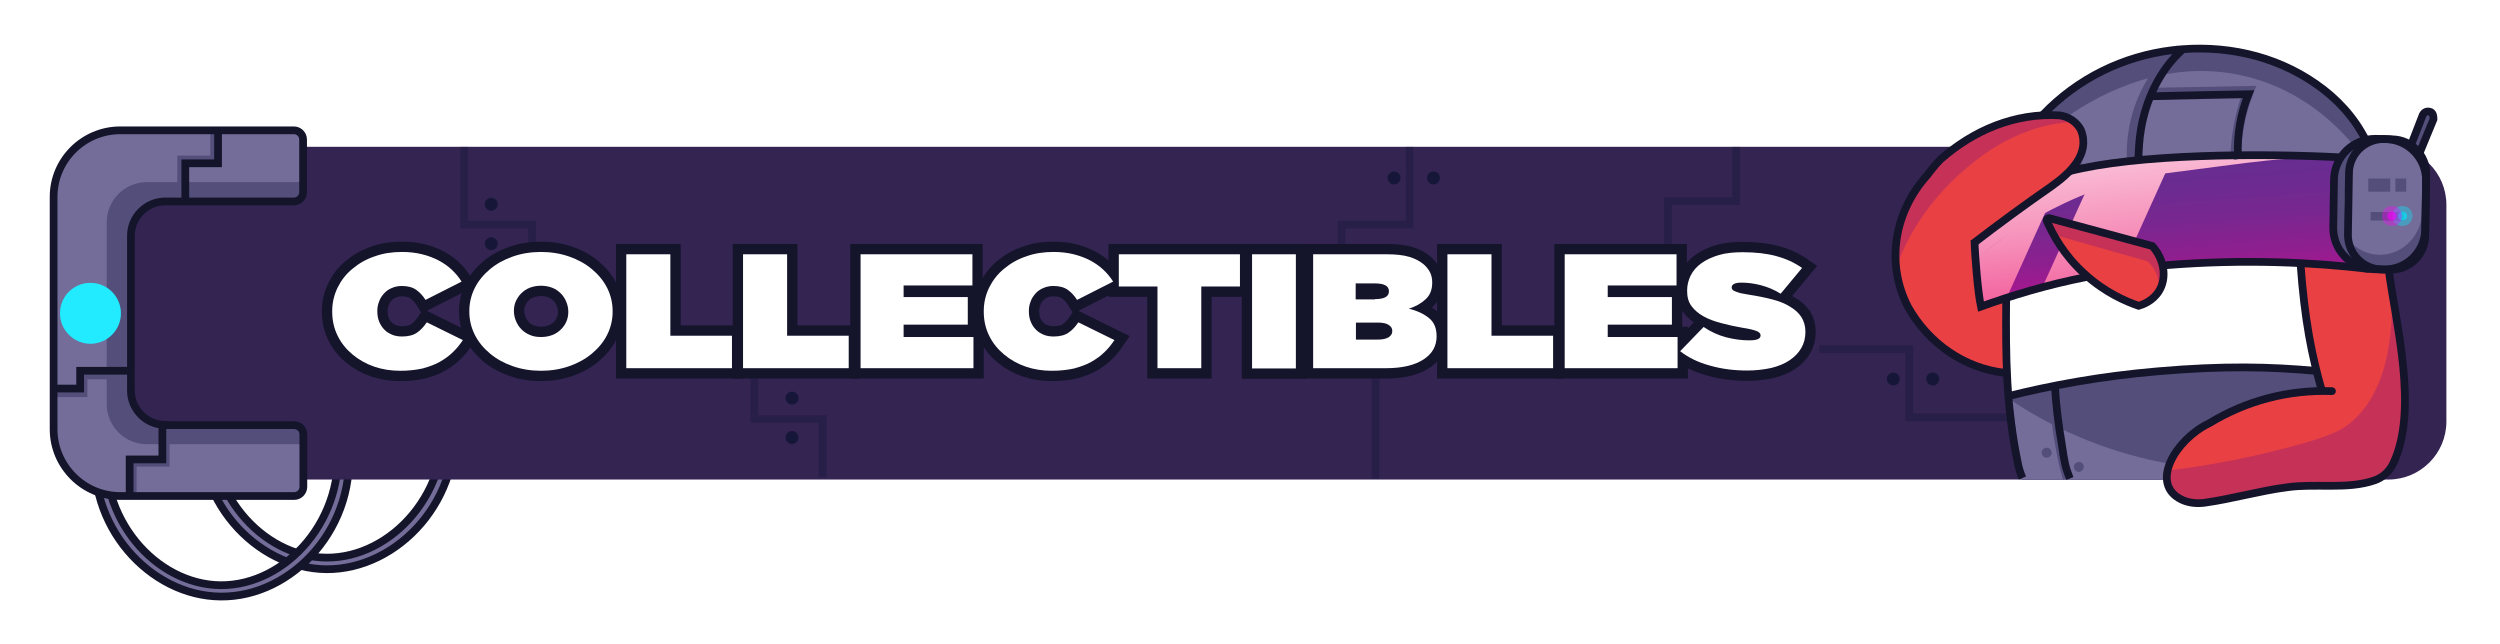 <svg style="white-space: pre;" shape-rendering="geometricPrecision" text-rendering="geometricPrecision" viewBox="0 0 970 250" xmlns="http://www.w3.org/2000/svg">
    <style>
@keyframes a0_t { 0% { transform: translate(0px,0px); } 100% { transform: translate(-797px,0px); } }
@keyframes a1_t { 0% { transform: translate(-209.122px,0px); } 20% { transform: translate(-209.122px,0px); animation-timing-function: cubic-bezier(0.645,0.045,0.355,1); } 30% { transform: translate(-9.122px,0px); animation-timing-function: cubic-bezier(0.645,0.045,0.355,1); } 70% { transform: translate(-9.122px,-0px); animation-timing-function: cubic-bezier(0.645,0.045,0.355,1); } 80% { transform: translate(190.878px,0px); } 100% { transform: translate(190.878px,0px); } }
@keyframes cyan_o { 0% { opacity: 1; animation-timing-function: cubic-bezier(0.42,0,0.58,1); } 5% { opacity: 0; } 30% { opacity: 0; animation-timing-function: cubic-bezier(0.42,0,0.58,1); } 35% { opacity: 1; } 60% { opacity: 1; animation-timing-function: cubic-bezier(0.42,0,0.58,1); } 65% { opacity: 0; } 90% { opacity: 0; animation-timing-function: cubic-bezier(0.42,0,0.58,1); } 95% { opacity: 1; } 100% { opacity: 1; } }
@keyframes magenta_o { 0% { opacity: 1; } 5% { opacity: 1; animation-timing-function: cubic-bezier(0.42,0,0.58,1); } 10% { opacity: 0; } 35% { opacity: 0; animation-timing-function: cubic-bezier(0.42,0,0.58,1); } 40% { opacity: 1; } 65% { opacity: 1; animation-timing-function: cubic-bezier(0.42,0,0.58,1); } 70% { opacity: 0; } 95% { opacity: 0; animation-timing-function: cubic-bezier(0.42,0,0.58,1); } 100% { opacity: 1; } }
@keyframes light_o { 0% { opacity: 1; animation-timing-function: cubic-bezier(0.42,0,0.58,1); } 10% { opacity: 0; animation-timing-function: cubic-bezier(0.42,0,0.58,1); } 20% { opacity: 1; animation-timing-function: cubic-bezier(0.42,0,0.58,1); } 30% { opacity: 0; animation-timing-function: cubic-bezier(0.42,0,0.58,1); } 40% { opacity: 1; animation-timing-function: cubic-bezier(0.42,0,0.58,1); } 50% { opacity: 0; animation-timing-function: cubic-bezier(0.42,0,0.58,1); } 60% { opacity: 1; animation-timing-function: cubic-bezier(0.42,0,0.58,1); } 70% { opacity: 0; animation-timing-function: cubic-bezier(0.42,0,0.58,1); } 80% { opacity: 1; animation-timing-function: cubic-bezier(0.42,0,0.58,1); } 90% { opacity: 0; animation-timing-function: cubic-bezier(0.42,0,0.58,1); } 100% { opacity: 1; } }
    </style>
    <defs>
        <filter color-interpolation-filters="sRGB" height="256%" width="256%" y="-52%" x="-52%" id="Filter-0">
            <feGaussianBlur stdDeviation="1"></feGaussianBlur>
        </filter>
        <filter color-interpolation-filters="sRGB" height="256%" width="256%" y="-52%" x="-52%" id="Filter-1">
            <feGaussianBlur stdDeviation="1"></feGaussianBlur>
        </filter>
        <filter color-interpolation-filters="sRGB" height="304%" width="304%" y="-68%" x="-68%" id="Filter-2">
            <feGaussianBlur stdDeviation="5"></feGaussianBlur>
        </filter>
        <filter color-interpolation-filters="sRGB" height="385%" width="385%" y="-95%" x="-95%" id="Filter-3">
            <feGaussianBlur stdDeviation="4"></feGaussianBlur>
        </filter>
        <linearGradient gradientUnits="userSpaceOnUse" y2="125.593" x2="827.774" y1="-7.303" x1="813.696" id="Gradient-0">
            <stop stop-color="#ffffff" offset="0"></stop>
            <stop stop-color="#ffffff" offset="0"></stop>
            <stop stop-color="#fef1f6" offset="0.107"></stop>
            <stop stop-color="#fbccdf" offset="0.308"></stop>
            <stop stop-color="#f690ba" offset="0.584"></stop>
            <stop stop-color="#f03f88" offset="0.92"></stop>
            <stop stop-color="#ee2a7b" offset="1"></stop>
        </linearGradient>
        <linearGradient gradientUnits="userSpaceOnUse" y2="42.904" x2="822.295" y1="117.935" x1="827.699" id="Gradient-1">
            <stop stop-color="#ffffff" offset="0"></stop>
            <stop stop-color="#ec008c" offset="0"></stop>
            <stop stop-color="#d5088d" offset="0.096"></stop>
            <stop stop-color="#ae158e" offset="0.29"></stop>
            <stop stop-color="#8e1f8f" offset="0.481"></stop>
            <stop stop-color="#782790" offset="0.666"></stop>
            <stop stop-color="#6b2b91" offset="0.842"></stop>
            <stop stop-color="#662d91" offset="1"></stop>
        </linearGradient>
        <linearGradient gradientUnits="userSpaceOnUse" y2="128.166" x2="803.488" y1="-4.731" x1="789.41" id="Gradient-2">
            <stop stop-color="#ffffff" offset="0"></stop>
            <stop stop-color="#ffffff" offset="0"></stop>
            <stop stop-color="#fef1f6" offset="0.107"></stop>
            <stop stop-color="#fbccdf" offset="0.308"></stop>
            <stop stop-color="#f690ba" offset="0.584"></stop>
            <stop stop-color="#f03f88" offset="0.92"></stop>
            <stop stop-color="#ee2a7b" offset="1"></stop>
        </linearGradient>
        <linearGradient gradientUnits="userSpaceOnUse" y2="128.166" x2="803.488" y1="3.007" x1="792.935" id="Gradient-3">
            <stop stop-color="#ffffff" offset="0"></stop>
            <stop stop-color="#ffffff" offset="0"></stop>
            <stop stop-color="#fef1f6" offset="0.107"></stop>
            <stop stop-color="#fbccdf" offset="0.308"></stop>
            <stop stop-color="#f690ba" offset="0.584"></stop>
            <stop stop-color="#f03f88" offset="0.92"></stop>
            <stop stop-color="#ee2a7b" offset="1"></stop>
        </linearGradient>
        <linearGradient gradientUnits="userSpaceOnUse" y2="128.166" x2="803.488" y1="3.281" x1="790.723" id="Gradient-4">
            <stop stop-color="#ffffff" offset="0"></stop>
            <stop stop-color="#ffffff" offset="0"></stop>
            <stop stop-color="#fef1f6" offset="0.107"></stop>
            <stop stop-color="#fbccdf" offset="0.308"></stop>
            <stop stop-color="#f690ba" offset="0.584"></stop>
            <stop stop-color="#f03f88" offset="0.92"></stop>
            <stop stop-color="#ee2a7b" offset="1"></stop>
        </linearGradient>
        <linearGradient gradientUnits="userSpaceOnUse" y2="128.166" x2="803.488" y1="1.635" x1="790.254" id="Gradient-5">
            <stop stop-color="#ffffff" offset="0"></stop>
            <stop stop-color="#ffffff" offset="0"></stop>
            <stop stop-color="#fef1f6" offset="0.107"></stop>
            <stop stop-color="#fbccdf" offset="0.308"></stop>
            <stop stop-color="#f690ba" offset="0.584"></stop>
            <stop stop-color="#f03f88" offset="0.92"></stop>
            <stop stop-color="#ee2a7b" offset="1"></stop>
        </linearGradient>
        <linearGradient gradientUnits="userSpaceOnUse" y2="42.904" x2="822.295" y1="117.935" x1="827.699" id="Gradient-6">
            <stop stop-color="#ffffff" offset="0"></stop>
            <stop stop-color="#ec008c" offset="0"></stop>
            <stop stop-color="#d5088d" offset="0.096"></stop>
            <stop stop-color="#ae158e" offset="0.29"></stop>
            <stop stop-color="#8e1f8f" offset="0.481"></stop>
            <stop stop-color="#782790" offset="0.666"></stop>
            <stop stop-color="#6b2b91" offset="0.842"></stop>
            <stop stop-color="#662d91" offset="1"></stop>
        </linearGradient>
        <clipPath id="ClipPath-1">
            <path transform="translate(-160.8,-39.6)" fill="#332452" d="M907.4,168.7L24,168.7C11.6,168.7,1.5,158.6,1.5,146.2L1.5,62.1C1.5,49.7,11.6,39.6,24,39.6L907.4,39.6C919.8,39.6,929.9,49.7,929.9,62.1L929.9,146.2C929.9,158.6,919.8,168.7,907.4,168.7Z" class="st1" id="background-2"></path>
        </clipPath>
        <clipPath id="ClipPath-2">
            <path transform="translate(-769.4,-29.4)" fill="url(#Gradient-6)" d="M886.766,44.223C865.866,42.923,842.9,45.8,819.4,49.1C797.8,52.2,777.3,60.6,759.8,73.7C756.3,76.3,751.719,79.46,748.319,82.059L750.025,101.047C796.825,84.747,851.061,81.575,899.961,88.675C885.3,81.197,886.361,77.315,885.666,68.74C885.117,61.962,885.052,47.651,886.766,44.223Z" class="st7"></path>
        </clipPath>
    </defs>
    <g transform="translate(19.3,17.36)" id="cable">
        <path fill="#746D99" stroke-miterlimit="10" stroke="#14142B" stroke-width="3" d="M156.6,143.2C161,176.1,135.1,203.7,107.3,203.5C80,203.2,54.8,176.1,58.9,143.7L63.1,142.5C59.4,173.1,82.4,198.8,107.3,199C132.7,199.2,156.4,173.2,152.4,142L156.6,143.2Z" class="st0"></path>
        <path fill="#746D99" stroke-miterlimit="10" stroke="#14142B" stroke-width="3" d="M17.9,154.3C13.8,186.7,39,213.9,66.3,214.1C94.1,214.4,120,186.8,115.6,153.8L111.4,152.7C115.4,183.8,91.7,209.9,66.3,209.7C41.3,209.5,18.3,183.8,22.1,153.2L17.9,154.3Z" class="st0"></path>
    </g>
    <path transform="translate(19.3,17.36)" fill="#332452" d="M907.4,168.7L24,168.7C11.6,168.7,1.5,158.6,1.5,146.2L1.5,62.1C1.5,49.7,11.6,39.6,24,39.6L907.4,39.6C919.8,39.6,929.9,49.7,929.9,62.1L929.9,146.2C929.9,158.6,919.8,168.7,907.4,168.7Z" class="st1" id="background"></path>
    <g transform="translate(899.626,121.31) translate(-719.526,-64.35)" clip-path="url(#ClipPath-1)" id="pattern">
        <g style="animation: 10s linear infinite both a0_t;" transform="translate(719.526,64.35) translate(-719.526,-64.35)">
            <g transform="translate(-160.8,-39.6)">
                <path opacity="0.37" fill="none" stroke-miterlimit="10" stroke="#161638" stroke-width="3" d="M160.8,39.6L160.8,69.8L187.2,69.8L187.2,92.3" class="st2"></path>
                <path opacity="0.37" fill="none" stroke-miterlimit="10" stroke="#161638" stroke-width="3" d="M273.4,92.3L273.4,145.2L299.9,145.2L299.9,167.8" class="st2"></path>
                <path opacity="0.37" fill="none" stroke-miterlimit="10" stroke="#161638" stroke-width="3" d="M527.6,39.6L527.6,69.8L501.2,69.8L501.2,92.3" class="st2"></path>
                <path opacity="0.37" fill="none" stroke-miterlimit="10" stroke="#161638" stroke-width="3" d="M514.4,124.8L514.4,168.3" class="st2"></path>
                <path opacity="0.37" fill="none" stroke-miterlimit="10" stroke="#161638" stroke-width="3" d="M654.3,39.6L654.3,60.7L627.8,60.7L627.8,95.5" class="st2"></path>
                <path opacity="0.37" fill="none" stroke-miterlimit="10" stroke="#161638" stroke-width="3" d="M803.4,144.6L721.5,144.6L721.5,118.1L686.6,118.1" class="st2"></path>
                <path fill="#161638" d="M171.3,64.4L171.3,64.4C169.9,64.4,168.8,63.3,168.8,61.9L168.8,61.9C168.8,60.5,169.9,59.4,171.3,59.4L171.3,59.4C172.7,59.4,173.8,60.5,173.8,61.9L173.8,61.9C173.8,63.2,172.7,64.4,171.3,64.4Z" class="st3"></path>
                <path fill="#161638" d="M172.9,79.1L172.9,79.1C171.8,80,170.3,79.9,169.4,78.8L169.4,78.8C168.5,77.7,168.6,76.2,169.7,75.3L169.7,75.3C170.8,74.4,172.3,74.5,173.2,75.6L173.2,75.6C174.1,76.6,174,78.2,172.9,79.1Z" class="st3"></path>
                <path fill="#161638" d="M288,139.6L288,139.6C286.6,139.6,285.5,138.5,285.5,137.1L285.5,137.1C285.5,135.7,286.6,134.6,288,134.6L288,134.6C289.4,134.6,290.5,135.7,290.5,137.1L290.5,137.1C290.5,138.5,289.4,139.6,288,139.6Z" class="st3"></path>
                <path fill="#161638" d="M289.6,154.3L289.6,154.3C288.5,155.2,287,155.1,286.1,154L286.1,154C285.2,152.9,285.3,151.4,286.4,150.5L286.4,150.5C287.5,149.6,289,149.7,289.9,150.8L289.9,150.8C290.8,151.9,290.7,153.4,289.6,154.3Z" class="st3"></path>
                <path fill="#161638" d="M534.4,51.7L534.4,51.7C534.4,50.3,535.5,49.2,536.9,49.2L536.9,49.2C538.3,49.2,539.4,50.3,539.4,51.7L539.4,51.7C539.4,53.1,538.3,54.2,536.9,54.2L536.9,54.2C535.5,54.2,534.4,53.1,534.4,51.7Z" class="st3"></path>
                <path fill="#161638" d="M519.7,53.3L519.7,53.3C518.8,52.2,518.9,50.7,520,49.8L520,49.8C521.1,48.9,522.6,49,523.5,50.1L523.5,50.1C524.4,51.2,524.3,52.7,523.2,53.6L523.2,53.6C522.2,54.5,520.6,54.4,519.7,53.3Z" class="st3"></path>
                <path fill="#161638" d="M728.1,129.7L728.1,129.7C728.1,128.3,729.2,127.2,730.6,127.2L730.6,127.2C732,127.2,733.1,128.3,733.1,129.7L733.1,129.7C733.1,131.1,732,132.2,730.6,132.2L730.6,132.2C729.3,132.2,728.1,131,728.1,129.7Z" class="st3"></path>
                <path fill="#161638" d="M713.4,131.3L713.4,131.3C712.5,130.2,712.6,128.7,713.7,127.8L713.7,127.8C714.8,126.9,716.3,127,717.2,128.1L717.2,128.1C718.1,129.2,718,130.7,716.9,131.6L716.9,131.6C715.9,132.5,714.3,132.3,713.4,131.3Z" class="st3"></path>
            </g>
            <g transform="translate(635.653,-39.6)">
                <path opacity="0.37" fill="none" stroke-miterlimit="10" stroke="#161638" stroke-width="3" d="M160.8,39.6L160.8,69.8L187.2,69.8L187.2,92.3" class="st2"></path>
                <path opacity="0.37" fill="none" stroke-miterlimit="10" stroke="#161638" stroke-width="3" d="M273.4,92.3L273.4,145.2L299.9,145.2L299.9,167.8" class="st2"></path>
                <path opacity="0.37" fill="none" stroke-miterlimit="10" stroke="#161638" stroke-width="3" d="M527.6,39.6L527.6,69.8L501.2,69.8L501.2,92.3" class="st2"></path>
                <path opacity="0.37" fill="none" stroke-miterlimit="10" stroke="#161638" stroke-width="3" d="M514.4,124.8L514.4,168.3" class="st2"></path>
                <path opacity="0.37" fill="none" stroke-miterlimit="10" stroke="#161638" stroke-width="3" d="M654.3,39.6L654.3,60.7L627.8,60.7L627.8,95.5" class="st2"></path>
                <path opacity="0.37" fill="none" stroke-miterlimit="10" stroke="#161638" stroke-width="3" d="M803.4,144.6L721.5,144.6L721.5,118.1L686.6,118.1" class="st2"></path>
                <path fill="#161638" d="M171.3,64.4L171.3,64.4C169.9,64.4,168.8,63.3,168.8,61.9L168.8,61.9C168.8,60.5,169.9,59.4,171.3,59.4L171.3,59.4C172.7,59.4,173.8,60.5,173.8,61.9L173.8,61.9C173.8,63.2,172.7,64.4,171.3,64.4Z" class="st3"></path>
                <path fill="#161638" d="M172.9,79.1L172.9,79.1C171.8,80,170.3,79.9,169.4,78.8L169.4,78.8C168.5,77.7,168.6,76.2,169.7,75.3L169.7,75.3C170.8,74.4,172.3,74.5,173.2,75.6L173.2,75.6C174.1,76.6,174,78.2,172.9,79.1Z" class="st3"></path>
                <path fill="#161638" d="M288,139.6L288,139.6C286.6,139.6,285.5,138.5,285.5,137.1L285.5,137.1C285.5,135.7,286.6,134.6,288,134.6L288,134.6C289.4,134.6,290.5,135.7,290.5,137.1L290.5,137.1C290.5,138.5,289.4,139.6,288,139.6Z" class="st3"></path>
                <path fill="#161638" d="M289.6,154.3L289.6,154.3C288.5,155.2,287,155.1,286.1,154L286.1,154C285.2,152.9,285.3,151.4,286.4,150.5L286.4,150.5C287.5,149.6,289,149.7,289.9,150.8L289.9,150.8C290.8,151.9,290.7,153.4,289.6,154.3Z" class="st3"></path>
                <path fill="#161638" d="M534.4,51.7L534.4,51.7C534.4,50.3,535.5,49.2,536.9,49.2L536.9,49.2C538.3,49.2,539.4,50.3,539.4,51.7L539.4,51.7C539.4,53.1,538.3,54.2,536.9,54.2L536.9,54.2C535.5,54.2,534.4,53.1,534.4,51.7Z" class="st3"></path>
                <path fill="#161638" d="M519.7,53.3L519.7,53.3C518.8,52.2,518.9,50.7,520,49.8L520,49.8C521.1,48.9,522.6,49,523.5,50.1L523.5,50.1C524.4,51.2,524.3,52.7,523.2,53.6L523.2,53.6C522.2,54.5,520.6,54.4,519.7,53.3Z" class="st3"></path>
                <path fill="#161638" d="M728.1,129.7L728.1,129.7C728.1,128.3,729.2,127.2,730.6,127.2L730.6,127.2C732,127.2,733.1,128.3,733.1,129.7L733.1,129.7C733.1,131.1,732,132.2,730.6,132.2L730.6,132.2C729.3,132.2,728.1,131,728.1,129.7Z" class="st3"></path>
                <path fill="#161638" d="M713.4,131.3L713.4,131.3C712.5,130.2,712.6,128.7,713.7,127.8L713.7,127.8C714.8,126.9,716.3,127,717.2,128.1L717.2,128.1C718.1,129.2,718,130.7,716.9,131.6L716.9,131.6C715.9,132.5,714.3,132.3,713.4,131.3Z" class="st3"></path>
            </g>
        </g>
    </g>
    <g transform="translate(19.3,17.36)" id="penguin">
        <path fill="#534E7A" d="M884.9,168.7C883.2,154.8,881.5,140.9,879.7,127C858.8,125.4,833.7,125.3,805.7,128.8C789.4,130.8,774.5,133.7,761.2,137.1C762.5,147.7,763.8,158.2,765.1,168.8L884.9,168.8Z" class="st4"></path>
        <path fill="#746D99" d="M884.9,168.7C884.6,166.3,884.3,163.9,884,161.5C865.6,165.3,841.5,167.2,814.6,161C792,155.8,774.1,146.6,761.4,138.2C762.7,148.4,763.9,158.6,765.2,168.7L884.9,168.7Z" class="st5"></path>
        <path fill="url(#Gradient-0)" d="M888.6,44.3C857.5,42.4,815.8,43.9,784.2,48.3C771.9,57.5,759.6,66.6,747.3,75.8L749.3,101.6C796.1,85.3,850.7,80.1,899.6,87.2C896,72.9,892.3,58.6,888.6,44.3Z" class="st6"></path>
        <path fill="url(#Gradient-1)" d="M888.6,44.3C867.7,43,856.442,45.428,819.4,50.1C782.358,54.772,752.8,78.9,749.4,81.5L751.4,107.3C798.2,91,852.8,85.8,901.7,92.9C897.9,78.6,892.3,58.6,888.6,44.3Z" class="st7"></path>
        <path fill="#E94043" d="M787.5,31.9C786.7,31,785.3,29.8,783.4,28.7C780.2,26.9,775.2,25.6,764.1,28.6C757.7,30.3,749,32.6,740,39.3C721.8,53,717.3,73.7,716.2,79.5C716.2,82.9,716.6,99.4,729.6,112.8C741.3,124.9,755.6,126.7,759.4,127.1C759.2,117.7,759,108.4,758.8,99L748.4,102.5L747.3,75.8L785.7,47C786.5,46.2,788.6,43.6,789.1,39.6C789.5,35.8,788,32.9,787.5,31.9Z" class="st8"></path>
        <g transform="translate(797.4,71.05) translate(-28,-41.65)" clip-path="url(#ClipPath-2)">
            <g style="animation: 10s linear infinite both a1_t;" transform="translate(-111.899,41.783) translate(-97.223,-41.783)">
                <g transform="translate(217.223,41.783) translate(-47.898,-41.783)">
                    <path transform="translate(-729.603,-29.4)" fill="url(#Gradient-2)" d="M792.4,112.7L769.4,102.3L802.5,29.4L825.4,39.8Z" class="st9"></path>
                    <path transform="translate(-769.4,-29.133)" fill="url(#Gradient-3)" d="M792.4,112.7L769.4,102.3L802.5,29.4L825.4,39.8Z" class="st9"></path>
                </g>
                <g transform="translate(17.223,41.783) translate(-47.898,-41.783)">
                    <path transform="translate(-729.603,-29.4)" fill="url(#Gradient-2)" d="M792.4,112.7L769.4,102.3L802.5,29.4L825.4,39.8Z" class="st9"></path>
                    <path transform="translate(-769.4,-29.133)" fill="url(#Gradient-4)" d="M792.4,112.7L769.4,102.3L802.5,29.4L825.4,39.8Z" class="st9"></path>
                </g>
                <g transform="translate(-182.777,41.783) translate(-47.898,-41.783)">
                    <path transform="translate(-729.603,-29.4)" fill="url(#Gradient-2)" d="M792.4,112.7L769.4,102.3L802.5,29.4L825.4,39.8Z" class="st9"></path>
                    <path transform="translate(-769.4,-29.133)" fill="url(#Gradient-5)" d="M792.4,112.7L769.4,102.3L802.5,29.4L825.4,39.8Z" class="st9"></path>
                </g>
            </g>
        </g>
        <path fill="#C63158" d="M785.2,30.1C785.2,30.1,784.9,29.1,782.5,28.1C775,25,767.1,27.3,762.1,29C755.6,31.3,745,35.9,732.9,45.6C729.2,49.1,722,56.7,718.5,68.7C716.5,75.5,716.4,81.5,716.6,85.7C720.4,75.9,728,59.9,747.3,44.9C767.4,29.2,785.2,30.1,785.2,30.1Z" class="st11"></path>
        <path fill="#534E7A" d="M784.2,48.3C800.7,45.4,819.7,43,841,42.4C858,41.9,873.7,42.5,887.7,43.7C888.3,42.6,890.1,39.8,893.6,38.1C896.1,36.9,898.4,36.8,899.7,36.8C895.3,30.2,881.3,11.5,855.9,4.1C812,-8.7,776,24.6,774.3,26.3C775.2,26.2,780.9,25.8,785.3,30.1C788,32.7,788.9,35.8,789.1,37.2C789.2,38.3,789.3,40.6,788.3,43.2C787,46,785.1,47.6,784.2,48.3Z" class="st4"></path>
        <path fill="#534E7A" d="M917,39.6L910.2,37.1L896,37.8L887.7,45.4L886.7,75.8L895.7,86.8L912,86.8L920.6,79.9L922.1,52.8L919.5,42Z" class="st4"></path>
        <path fill="#746D99" d="M916.2,39C887.8,26.2,885.2,69.7,897,84.1C903.5,90.3,919.4,87,920.8,77.3C920.3,67.8,925.9,45.2,916.2,39Z" class="st5"></path>
        <path fill="#534E7A" d="M916.4,37.9L920.3,41.2L924,28.7L923.9,26.1L922.1,26.7Z" class="st4"></path>
        <rect transform="translate(0,0) translate(899.6,51.9)" fill="#534E7A" height="5.1" width="8.5" class="st4"></rect>
        <rect transform="translate(0,0) translate(910.1,51.9)" fill="#534E7A" height="5.1" width="4.2" class="st4"></rect>
        <rect transform="translate(0,0) translate(900.5,64.9)" fill="#534E7A" height="3.3" width="7.4" class="st4"></rect>
        <rect transform="translate(0,0) translate(909.8,64.9)" stroke="none" fill="#534e7a" height="3.3" width="3.7" class="st12"></rect>
        <rect transform="translate(0,0) translate(906.5,64.9)" stroke="none" fill="#534e7a" height="3.3" width="3.7" class="st13"></rect>
        <path fill="#534E7A" d="M920.6,64C920.6,73.7,913.2,81.5,904.1,81.5C899.9,81.5,896.1,79.8,893.2,77.1C894.2,79.8,895.5,82.2,897.1,84.1C903.6,90.3,919.5,87,920.9,77.3" class="st4"></path>
        <path fill="#746D99" d="M841,42.4C858,41.9,873.7,42.5,887.7,43.7C888.3,42.6,890,40,893.3,38.3C886.2,30,873.8,18.5,855.2,13.1C823.6,3.9,796.1,18.6,782.5,28.1C783.4,28.6,784.3,29.3,785.2,30.1C787.9,32.7,788.8,35.8,789,37.2C789.1,38.3,789.2,40.6,788.2,43.2C788.1,43.5,787.9,43.8,787.8,44.1C788.1,44.9,788.3,45.7,788.4,46.1C788.4,46.5,788.5,47,788.5,47.7C803.9,45,821.6,43,841,42.4Z" class="st5"></path>
        <path fill="none" stroke-miterlimit="10" stroke="#534E7A" stroke-width="4" stroke-linecap="round" d="M825.5,2.4C822.1,5.5,816.4,11.5,812.4,20.6C808.2,30.1,807.8,38.7,807.9,43.4" class="st14"></path>
        <path fill="none" stroke-miterlimit="10" stroke="#534E7A" stroke-width="4" stroke-linecap="round" d="M816.7,18.7L853.2,18C852,21.1,850.9,24.6,850,28.5C848.8,33.7,848.3,38.5,848.1,42.6" class="st14"></path>
        <path fill="#FFFFFF" d="M873.3,84.9C853.8,83.6,829.4,83.8,801.9,88.5C785.8,91.2,771.4,95,758.8,99.1C759,111.7,759.2,124.2,759.4,136.8C775.4,132.7,794.5,128.9,816.2,127C840.4,124.8,861.9,125.4,879.7,127C877.5,112.9,875.4,98.9,873.3,84.9Z" class="st15"></path>
        <path fill="#C63158" d="M816.4,78.7L776,67.3L778,75.8L796.3,95.1L809.5,100.9C814.2,100.4,818.3,97.5,820.1,93.3C822,88.3,820.6,82.4,816.4,78.7Z" class="st11"></path>
        <path fill="#E94043" d="M872.3,84.7C875.4,101.2,878.4,117.8,881.5,134.3C874.3,135.2,868.4,136.4,864.3,137.4C847.8,141.3,839.3,146.1,837.1,147.3C829.8,151.5,827.2,154.6,825.9,156.5C822.6,161.1,821.5,165.8,821.1,168.6C822.8,171,824.4,173.4,826.1,175.8L834.4,177.9L870.1,170.7L895.6,170.5C900.2,168.6,904.8,166.7,909.4,164.8C911.4,156,913.1,145,913.2,132.4C913.4,113.6,910.2,98,906.9,86.8C895.4,86.1,883.8,85.4,872.3,84.7Z" class="st8"></path>
        <path fill="#E94043" d="M813.9,84L777.5,73.7L778,75.8L796.3,95.1L809.5,100.9C813,100.6,816.1,98.9,818.2,96.3C819,91.9,817.5,87.2,813.9,84Z" class="st8"></path>
        <path fill="#C63158" d="M908.5,92.9C909.3,105.4,909.4,134.7,891.1,147.9C888.7,149.6,884.8,152,868.3,156.3C849.7,161.2,834.1,163.7,823.3,165L821.2,168.7C821.6,169.9,822.7,172.5,825.4,174.8C828.1,177.1,830.9,177.8,832.2,178C843.5,175.5,856.3,173.2,870.3,171.8C881.4,170.7,891.8,170.2,901.4,170.1C902.6,169.4,903.7,168.8,904.9,168.1C913.3,157.1,912.3,145.5,913.4,131.3L908.5,92.9Z" class="st11"></path>
        <g>
            <path fill="none" stroke-miterlimit="10" stroke="#14142B" stroke-width="3" stroke-linecap="round" d="M885.5,134.4C868.6,133.8,852.3,138.1,838,146.8C824.6,153.2,814.6,170.5,827.2,176.5C829.9,177.8,833.1,178.1,836.1,177.7C846.9,176.2,857.3,173.1,868.1,171.7C879.4,170.1,891.4,172.7,902.1,169C905.2,167.9,907.6,165.7,909.1,162.8C919.3,142,910.2,108,907.5,87.2" class="st16"></path>
            <path fill="none" stroke-miterlimit="10" stroke="#14142B" stroke-width="3" d="M873.3,84.9C874.9,107,877.7,120.7,881.6,134.3" class="st17"></path>
            <path fill="none" stroke-miterlimit="10" stroke="#14142B" stroke-width="3" d="M746.2,77.2C756.1,69.6,766.3,62.1,776.7,54.9C784,49.7,791.8,42.4,788.1,33.1C786.5,30,783.4,27.9,779.8,27.4C762.6,26.4,746.5,33.1,733.5,44.6C731.4,46.7,729.9,48.8,728.3,50.8C715.8,64.8,712.2,84.6,721,101.7C728.8,115.7,742.8,125.6,758.7,127.3" class="st17"></path>
            <path fill="none" stroke-miterlimit="10" stroke="#14142B" stroke-width="3" d="M773.4,27.1C786.8,13.1,804.5,4.4,823.7,2.1C843.1,-0.2,863.2,3.9,879.4,15.3C887.5,20.9,894.3,28.3,898.7,37.2" class="st17"></path>
            <path fill="none" stroke-miterlimit="10" stroke="#14142B" stroke-width="3" d="M790.8,90C774.5,93.2,761,97.4,749.3,101.6C748.2,96.5,747,82.9,746.8,75.8" class="st17"></path>
            <path fill="none" stroke-miterlimit="10" stroke="#14142B" stroke-width="3" d="M899.9,87C878.4,84.4,851.2,83.1,821.6,85.5C820.7,85.6,820.7,85.6,819.7,85.7" class="st17"></path>
            <path fill="none" stroke-miterlimit="10" stroke="#14142B" stroke-width="3" d="M783.5,49.1C809.5,42.4,857,42,889,43.7" class="st17"></path>
            <path fill="none" stroke-miterlimit="10" stroke="#14142B" stroke-width="3" d="M815.8,78.1C802.5,74.5,789.2,70.9,775.9,67.3C775.2,67.1,774.6,67.8,774.9,68.4C777.1,73.5,781.4,81.6,789.5,88.9C797.5,96.2,805.6,99.6,810.5,101.3C811.9,100.9,815.9,99.5,818.3,95.7C821.5,90.7,820.6,83.5,815.8,78.1Z" class="st17"></path>
            <path fill="none" stroke-miterlimit="10" stroke="#14142B" stroke-width="3" d="M827.6,1.8C818.7,9.7,813.3,21.3,811.4,32.8C810.7,36.8,810.5,40.8,810.4,44.8" class="st17"></path>
            <path fill="none" stroke-miterlimit="10" stroke="#14142B" stroke-width="3" d="M814.8,20C827.6,19.7,840.3,19.4,853.1,19.2C850.1,26.7,848.7,34.8,849,42.8" class="st17"></path>
            <path fill="none" stroke-miterlimit="10" stroke="#14142B" stroke-width="3" d="M908.1,87.3L904.9,87.2C897.5,87.1,891.6,81,891.7,73.6L892.1,49.8C892.2,42.4,898.3,36.5,905.7,36.6L908.9,36.7C916.3,36.8,922.2,42.9,922.1,50.3L921.7,74.1C921.6,81.5,915.5,87.4,908.1,87.3Z" class="st17"></path>
            <path fill="none" stroke-miterlimit="10" stroke="#14142B" stroke-width="3" d="M905.5,87.2L901.7,87.1C892.9,86.9,885.9,79.7,886,70.9L886.3,52.2C886.5,43.4,893.7,36.4,902.5,36.5L906.3,36.6C915.1,36.8,922.1,44,922,52.8L921.7,71.5C921.6,80.4,914.3,87.4,905.5,87.2Z" class="st17"></path>
            <path fill="none" stroke-miterlimit="10" stroke="#14142B" stroke-width="3" d="M916.4,38.4L920.7,27.3C921.2,26.3,922.2,25.5,923.8,26.1C924.8,26.6,924.9,27.9,924.9,28.9L919.5,42" class="st17"></path>
        </g>
        <g>
            <path fill="none" stroke-miterlimit="10" stroke="#534E7A" stroke-width="3" d="M777.2,135.1C777.6,141.5,778.4,148.7,779.8,156.4C781.4,165.1,782.6,168.3,782.6,168.3" class="st20"></path>
            <path fill="none" stroke-miterlimit="10" stroke="#14142B" stroke-width="3" d="M778,132.4C778.4,139.1,779.2,146.5,780.6,154.5C781.8,162.7,782,163.6,783.8,168.3" class="st17"></path>
            <path fill="none" stroke-miterlimit="10" stroke="#14142B" stroke-width="3" d="M765.4,168.1C765.4,168.1,764.3,165.5,763.8,163.2C759,140.3,758.9,121.6,759.1,98.3" class="st17"></path>
            <path fill="#534E7A" d="M787.6,165.7L787.6,165.7C786.6,165.9,785.6,165.2,785.4,164.1L785.4,164.1C785.2,163.1,785.9,162.1,787,161.9L787,161.9C788,161.7,789,162.4,789.2,163.5L789.2,163.5C789.3,164.5,788.6,165.5,787.6,165.7Z" class="st4"></path>
            <path fill="#534E7A" d="M775.1,160.2L775.1,160.2C774.1,160.4,773.1,159.7,772.9,158.6L772.9,158.6C772.7,157.6,773.4,156.6,774.5,156.4L774.5,156.4C775.5,156.2,776.5,156.9,776.7,158L776.7,158C776.9,159,776.2,160,775.1,160.2Z" class="st4"></path>
            <path fill="none" stroke-miterlimit="10" stroke="#14142B" stroke-width="3" d="M759.7,136.4C776,132.3,795.6,128.6,818,126.7C843.3,124.5,861.6,124.9,879.9,126.6" class="st17"></path>
        </g>
        <g style="animation: 10s linear infinite both cyan_o;" transform="translate(912.865,66.45) translate(-3.85,-3.85)" opacity="1" id="cyan">
            <path transform="translate(-908.1,-62.6)" filter="url(#Filter-0)" opacity="0.6" fill="#00EDFF" d="M912.1,70.3L911.8,70.3C909.8,70.3,908.1,68.7,908.1,66.6L908.1,66.3C908.1,64.3,909.7,62.6,911.8,62.6L912.1,62.6C914.1,62.6,915.8,64.2,915.8,66.3L915.8,66.6C915.7,68.7,914.1,70.3,912.1,70.3Z" class="st18"></path>
            <path transform="translate(-908.053,-61.894)" opacity="0.6" fill="#00EDFF" d="M911.901,67.489L911.901,67.489C910.924,67.489,910.157,66.721,910.157,65.744L910.157,65.744C910.157,64.767,910.924,64,911.901,64L911.901,64C912.878,64,913.645,64.767,913.645,65.744L913.645,65.744C913.715,66.721,912.878,67.489,911.901,67.489Z" class="st18"></path>
        </g>
        <g style="animation: 10s linear infinite both magenta_o;" transform="translate(908.774,66.45) translate(-3.85,-3.85)" opacity="1" id="magenta">
            <path transform="translate(-904.7,-62.6)" filter="url(#Filter-1)" opacity="0.6" fill="#FF00FF" d="M908.7,70.3L908.4,70.3C906.4,70.3,904.7,68.7,904.7,66.6L904.7,66.3C904.7,64.3,906.3,62.6,908.4,62.6L908.7,62.6C910.7,62.6,912.4,64.2,912.4,66.3L912.4,66.6C912.4,68.7,910.7,70.3,908.7,70.3Z" class="st19"></path>
            <path transform="translate(-905.485,-62.65)" opacity="0.6" fill="#FF00FF" d="M909.335,68.265L909.335,68.265C908.346,68.265,907.569,67.489,907.569,66.5L907.569,66.5C907.569,65.511,908.346,64.735,909.335,64.735L909.335,64.735C910.323,64.735,911.1,65.511,911.1,66.5L911.1,66.5C911.1,67.489,910.323,68.265,909.335,68.265Z" class="st19"></path>
        </g>
    </g>
    <g transform="translate(19.3,17.36)" id="leftpart">
        <path fill="#534E7A" d="M44.8,147.5C37.5,147.5,31.5,141.5,31.5,134.2L31.5,74.1C31.5,66.8,37.5,60.8,44.8,60.8L94.7,60.8C96.7,60.8,98.3,59.2,98.3,57.2L98.3,36.8C98.3,34.8,96.7,33.2,94.7,33.2L27.4,33.2C13.1,33.2,1.5,44.8,1.5,59L1.5,149.2C1.5,163.4,13.1,175.1,27.4,175.1L94.8,175.1C96.8,175.1,98.4,173.5,98.4,171.5L98.4,151.2C98.4,149.2,96.8,147.6,94.8,147.6L44.8,147.6Z" class="st4"></path>
        <path fill="#746D99" d="M96.4,155L37.7,155C29.1,155,22.1,148,22.1,139.4L22.1,68.9C22.1,60.3,29.1,53.3,37.7,53.3L96.3,53.3C97,53.3,97.7,53.1,98.3,52.8L98.3,36.8C98.3,34.8,96.7,33.2,94.7,33.2L27.4,33.2C13.1,33.2,1.5,44.8,1.5,59L1.5,149.2C1.5,163.4,13.1,175.1,27.4,175.1L94.8,175.1C96.8,175.1,98.4,173.5,98.4,171.5L98.4,155.6C97.8,155.2,97.1,155,96.4,155Z" class="st5"></path>
        <path fill="#abbbbb" stroke-miterlimit="10" stroke="#231F20" stroke-width="3" d="M15.8,95.9L15.8,95.9C20.4,95.9,24.1,99.6,24.1,104.2L24.1,104.2C24.1,108.8,20.4,112.5,15.8,112.5L15.8,112.5C11.2,112.5,7.5,108.8,7.5,104.2L7.5,104.2C7.5,99.6,11.2,95.9,15.8,95.9Z" class="st21"></path>
        <path fill="none" stroke-miterlimit="10" stroke="#534E7A" stroke-width="3" d="M45,149.3L45,162.2L32.2,162.2L32.2,175.7" class="st20"></path>
        <path fill="none" stroke-miterlimit="10" stroke="#534E7A" stroke-width="3" d="M32.8,128.3L13.1,128.3L13.1,135.2L2.8,135.2" class="st20"></path>
        <path fill="none" stroke-miterlimit="10" stroke="#534E7A" stroke-width="3" d="M63.8,32L63.8,44.5L51,44.5L51,58.9" class="st20"></path>
        <path fill="none" stroke-miterlimit="10" stroke="#14142B" stroke-width="3" d="M65.3,33.2L65.3,46L52.6,46L52.6,60.8" class="st17"></path>
        <path fill="none" stroke-miterlimit="10" stroke="#14142B" stroke-width="3" d="M43.7,148L43.7,160.9L31,160.9L31,175.7" class="st17"></path>
        <path fill="none" stroke-miterlimit="10" stroke="#14142B" stroke-width="3" d="M31.5,126.5L11.8,126.5L11.8,133.4L1.5,133.4" class="st17"></path>
        <path fill="none" stroke-miterlimit="10" stroke="#14142B" stroke-width="3" d="M44.8,147.5C37.5,147.5,31.5,141.5,31.5,134.2L31.5,74.1C31.5,66.8,37.5,60.8,44.8,60.8L94.7,60.8C96.7,60.8,98.3,59.2,98.3,57.2L98.3,36.8C98.3,34.8,96.7,33.2,94.7,33.2L27.4,33.2C13.1,33.2,1.5,44.8,1.5,59L1.5,149.2C1.5,163.4,13.1,175.1,27.4,175.1L94.8,175.1C96.8,175.1,98.4,173.5,98.4,171.5L98.4,151.2C98.4,149.2,96.8,147.6,94.8,147.6L44.8,147.6Z" class="st17"></path>
        <g style="animation: 10s linear infinite both light_o;" transform="translate(15.8,104.2) translate(-11.8,-11.8)" opacity="1" id="light">
            <path transform="translate(-4,-92.4)" opacity="0.36" fill="#22EAFF" d="M15.8,92.4L15.8,92.4C22.3,92.4,27.6,97.7,27.6,104.2L27.6,104.2C27.6,110.7,22.3,116,15.8,116L15.8,116C9.3,116,4,110.7,4,104.2L4,104.2C4,97.6,9.3,92.4,15.8,92.4Z" class="st22"></path>
            <path transform="translate(-4,-92.4)" filter="url(#Filter-2)" opacity="1" fill="#22EAFF" d="M15.8,92.4L15.8,92.4C22.3,92.4,27.6,97.7,27.6,104.2L27.6,104.2C27.6,110.7,22.3,116,15.8,116L15.8,116C9.3,116,4,110.7,4,104.2L4,104.2C4,97.6,9.3,92.4,15.8,92.4Z" class="st22"></path>
            <path transform="translate(-4,-87.516)" opacity="1" fill="#22EAFF" d="M15.8,92.4L15.8,92.4C19.579,92.4,22.66,95.481,22.66,99.26L22.66,99.26C22.66,103.039,19.579,106.12,15.8,106.12L15.8,106.12C12.021,106.12,8.94,103.039,8.94,99.26L8.94,99.26C8.94,95.423,12.021,92.4,15.8,92.4Z" class="st22"></path>
            <path transform="translate(-4,-87.516)" filter="url(#Filter-3)" opacity="1" fill="#22EAFF" d="M15.8,92.4L15.8,92.4C19.579,92.4,22.66,95.481,22.66,99.26L22.66,99.26C22.66,103.039,19.579,106.12,15.8,106.12L15.8,106.12C12.021,106.12,8.94,103.039,8.94,99.26L8.94,99.26C8.94,95.423,12.021,92.4,15.8,92.4Z" class="st22"></path>
        </g>
    </g>
    <g transform="translate(19.3,17.36)" id="text">
        <g>
            <path fill="#FFFFFF" stroke-miterlimit="10" stroke="#14142B" stroke-width="8" d="M136,126.5C132.5,126.5,129.1,126,125.9,124.9C122.7,123.8,119.9,122.2,117.5,120.2C115.1,118.2,113.1,115.8,111.7,112.9C110.3,110.1,109.6,107,109.6,103.5L109.6,103.4C109.6,100.1,110.3,97.1,111.7,94.2C113.1,91.4,115,88.9,117.5,86.9C120,84.8,122.8,83.2,126.1,82.1C129.4,80.9,132.9,80.4,136.7,80.4C139.5,80.4,142.1,80.7,144.5,81.3C146.9,81.9,149,82.7,150.9,83.7C152.8,84.7,154.5,85.9,156,87.3C157.5,88.7,158.8,90.3,159.8,91.9L145.8,99C144.8,97.4,143.6,96.1,142.2,95.1C140.8,94.1,138.9,93.6,136.6,93.6C135.1,93.6,133.8,93.9,132.7,94.4C131.5,94.9,130.5,95.6,129.7,96.5C128.9,97.4,128.2,98.4,127.8,99.6C127.3,100.8,127.1,102,127.1,103.3L127.1,103.4C127.1,104.8,127.3,106.2,127.8,107.4C128.3,108.6,128.9,109.6,129.8,110.5C130.6,111.4,131.7,112,132.8,112.5C134,113,135.3,113.2,136.7,113.2C139.1,113.2,141.1,112.7,142.5,111.7C144,110.7,145.2,109.3,146.3,107.7L160.3,114.6C159.2,116.2,158,117.8,156.5,119.2C155,120.7,153.3,121.9,151.4,123C149.5,124.1,147.2,124.9,144.7,125.6C142,126.2,139.1,126.5,136,126.5Z" class="st23"></path>
            <path fill="#FFFFFF" stroke-miterlimit="10" stroke="#14142B" stroke-width="8" d="M190.6,126.5C186.7,126.5,183,125.9,179.6,124.7C176.2,123.5,173.3,121.9,170.8,119.8C168.3,117.7,166.3,115.3,164.9,112.5C163.5,109.7,162.8,106.7,162.8,103.5L162.8,103.4C162.8,100.2,163.5,97.2,164.9,94.4C166.3,91.6,168.3,89.2,170.8,87.1C173.3,85,176.2,83.4,179.6,82.2C183,81,186.7,80.4,190.6,80.4C194.5,80.4,198.2,81,201.6,82.2C205,83.4,207.9,85,210.4,87.1C212.9,89.2,214.9,91.6,216.3,94.4C217.7,97.2,218.4,100.2,218.4,103.4L218.4,103.5C218.4,106.7,217.7,109.7,216.3,112.5C214.9,115.3,212.9,117.7,210.4,119.8C207.9,121.9,205,123.5,201.6,124.7C198.2,125.9,194.5,126.5,190.6,126.5ZM190.7,113.4C192.3,113.4,193.8,113.1,195.1,112.6C196.4,112.1,197.5,111.3,198.4,110.4C199.3,109.5,200,108.5,200.5,107.3C201,106.1,201.2,104.9,201.2,103.6L201.2,103.5C201.2,102.2,200.9,100.9,200.4,99.7C199.9,98.5,199.2,97.4,198.3,96.5C197.4,95.6,196.3,94.8,195,94.3C193.7,93.8,192.2,93.5,190.6,93.5C189,93.5,187.5,93.8,186.2,94.3C184.9,94.8,183.8,95.6,182.9,96.5C182,97.4,181.3,98.5,180.8,99.6C180.3,100.8,180.1,102,180.1,103.3L180.1,103.4C180.1,104.7,180.4,106,180.9,107.2C181.4,108.4,182.1,109.5,183,110.4C183.9,111.3,185,112.1,186.3,112.6C187.6,113.2,189.1,113.4,190.7,113.4Z" class="st23"></path>
            <path fill="#FFFFFF" stroke-miterlimit="10" stroke="#14142B" stroke-width="8" d="M223.8,81.3L240.8,81.3L240.8,112.9L264.7,112.9L264.7,125.5L223.7,125.5L223.7,81.3Z" class="st23"></path>
            <path fill="#FFFFFF" stroke-miterlimit="10" stroke="#14142B" stroke-width="8" d="M269.1,81.3L286.1,81.3L286.1,112.9L310,112.9L310,125.5L269,125.5L269,81.3Z" class="st23"></path>
            <path fill="#FFFFFF" stroke-miterlimit="10" stroke="#14142B" stroke-width="8" d="M314.5,81.3L358,81.3L358,93.4L331.3,93.4L331.3,97.9L356.2,97.9L356.2,108.6L331.3,108.6L331.3,113.4L358.4,113.4L358.4,125.5L314.6,125.5L314.6,81.3Z" class="st23"></path>
            <path fill="#FFFFFF" stroke-miterlimit="10" stroke="#14142B" stroke-width="8" d="M388.8,126.5C385.3,126.5,381.9,126,378.7,124.9C375.5,123.8,372.7,122.2,370.3,120.2C367.9,118.2,365.9,115.8,364.5,112.9C363.1,110.1,362.4,107,362.4,103.5L362.4,103.4C362.4,100.1,363.1,97.1,364.5,94.2C365.9,91.4,367.8,88.9,370.3,86.9C372.8,84.8,375.6,83.2,378.9,82.1C382.2,80.9,385.7,80.4,389.5,80.4C392.3,80.4,394.9,80.7,397.3,81.3C399.7,81.9,401.8,82.7,403.7,83.7C405.6,84.7,407.3,85.9,408.8,87.3C410.3,88.7,411.6,90.3,412.6,91.9L398.6,99C397.6,97.4,396.4,96.1,395,95.1C393.6,94.1,391.7,93.6,389.4,93.6C387.9,93.6,386.6,93.9,385.5,94.4C384.3,94.9,383.3,95.6,382.5,96.5C381.7,97.4,381,98.4,380.6,99.6C380.1,100.8,379.9,102,379.9,103.3L379.9,103.4C379.9,104.8,380.1,106.2,380.6,107.4C381.1,108.6,381.7,109.6,382.6,110.5C383.4,111.4,384.5,112,385.6,112.5C386.8,113,388.1,113.2,389.5,113.2C391.9,113.2,393.9,112.7,395.3,111.7C396.8,110.7,398,109.3,399.1,107.7L413.1,114.6C412,116.2,410.8,117.8,409.3,119.2C407.8,120.7,406.1,121.9,404.2,123C402.3,124.1,400,124.9,397.5,125.6C394.8,126.2,391.9,126.5,388.8,126.5Z" class="st23"></path>
            <path fill="#FFFFFF" stroke-miterlimit="10" stroke="#14142B" stroke-width="8" d="M429.8,93.8L414.8,93.8L414.8,81.3L461.8,81.3L461.8,93.8L446.8,93.8L446.8,125.5L429.8,125.5L429.8,93.8Z" class="st23"></path>
            <path fill="#FFFFFF" stroke-miterlimit="10" stroke="#14142B" stroke-width="8" d="M466.5,81.3L483.5,81.3L483.5,125.6L466.5,125.6L466.5,81.3Z" class="st23"></path>
            <path fill="#FFFFFF" stroke-miterlimit="10" stroke="#14142B" stroke-width="8" d="M490.2,81.3L518.7,81.3C522.2,81.3,525.2,81.6,527.5,82.3C529.8,83,531.7,84,533.2,85.3C534.1,86.1,534.9,87.1,535.5,88.2C536.1,89.3,536.4,90.7,536.4,92.2L536.4,92.3C536.4,95,535.6,97.1,533.9,98.7C532.2,100.3,530,101.6,527.3,102.4C530.6,103.2,533.3,104.5,535.2,106.1C537.2,107.7,538.1,110.1,538.1,113.1L538.1,113.2C538.1,115,537.7,116.6,536.9,118.1C536.1,119.6,534.8,120.9,533.2,122C531.5,123.1,529.5,124,527,124.6C524.5,125.2,521.7,125.5,518.5,125.5L490.2,125.5L490.2,81.3ZM514.2,98.7C517.8,98.7,519.6,97.7,519.6,95.7L519.6,95.6C519.6,93.6,517.8,92.6,514.1,92.6L506.7,92.6L506.7,98.8L514.2,98.8ZM515.3,114.4C517.1,114.4,518.5,114.1,519.5,113.5C520.4,112.9,520.9,112.1,520.9,111.2L520.9,111C520.9,110,520.4,109.3,519.5,108.7C518.6,108.1,517.2,107.8,515.4,107.8L506.8,107.8L506.8,114.4L515.3,114.4Z" class="st23"></path>
            <path fill="#FFFFFF" stroke-miterlimit="10" stroke="#14142B" stroke-width="8" d="M542.4,81.3L559.4,81.3L559.4,112.9L583.3,112.9L583.3,125.5L542.3,125.5L542.3,81.3Z" class="st23"></path>
            <path fill="#FFFFFF" stroke-miterlimit="10" stroke="#14142B" stroke-width="8" d="M587.7,81.3L631.2,81.3L631.2,93.4L604.5,93.4L604.5,97.9L629.4,97.9L629.4,108.6L604.5,108.6L604.5,113.4L631.6,113.4L631.6,125.5L587.8,125.5L587.8,81.3Z" class="st23"></path>
            <path fill="#FFFFFF" stroke-miterlimit="10" stroke="#14142B" stroke-width="8" d="M658.7,126.4C653.5,126.4,648.7,125.8,644.2,124.5C639.7,123.3,635.8,121.4,632.6,118.9L641.7,109.5C644.5,111.4,647.4,112.7,650.4,113.5C653.5,114.3,656.5,114.7,659.5,114.7C661.1,114.7,662.2,114.5,662.8,114.2C663.5,113.9,663.8,113.4,663.8,112.8L663.8,112.7C663.8,112.1,663.3,111.5,662.3,111.1C661.3,110.7,659.4,110.2,656.7,109.8C653.8,109.3,651.1,108.7,648.5,108C645.9,107.3,643.6,106.5,641.7,105.4C639.7,104.3,638.2,103,637,101.4C635.8,99.8,635.3,97.8,635.3,95.5L635.3,95.4C635.3,93.3,635.8,91.3,636.7,89.5C637.6,87.7,639,86.1,640.8,84.8C642.6,83.5,644.9,82.4,647.6,81.6C650.3,80.8,653.4,80.5,656.9,80.5C661.8,80.5,666.2,81,669.9,82C673.6,83,676.9,84.5,679.9,86.6L671.6,96.6C669.2,95.1,666.6,94,663.9,93.3C661.2,92.6,658.7,92.3,656.3,92.3C655,92.3,654.1,92.5,653.5,92.8C652.9,93.1,652.6,93.6,652.6,94.1L652.6,94.2C652.6,94.5,652.7,94.8,652.9,95C653.1,95.3,653.4,95.5,654,95.7C654.5,95.9,655.2,96.2,656.1,96.4C657,96.6,658.1,96.8,659.4,97C662.7,97.5,665.6,98.1,668.3,98.8C671,99.5,673.3,100.4,675.2,101.6C677.1,102.7,678.6,104.1,679.6,105.6C680.6,107.2,681.2,109.1,681.2,111.3L681.2,111.4C681.2,113.7,680.7,115.8,679.6,117.7C678.5,119.6,677,121.1,675.1,122.4C673.2,123.7,670.8,124.7,668,125.4C665.2,126,662.1,126.4,658.7,126.4Z" class="st23"></path>
        </g>
        <g>
            <path fill="#FFFFFF" d="M136,126.5C132.5,126.5,129.1,126,125.9,124.9C122.7,123.8,119.9,122.2,117.5,120.2C115.1,118.2,113.1,115.8,111.7,112.9C110.3,110.1,109.6,107,109.6,103.5L109.6,103.4C109.6,100.1,110.3,97.1,111.7,94.2C113.1,91.4,115,88.9,117.5,86.9C120,84.8,122.8,83.2,126.1,82.1C129.4,80.9,132.9,80.4,136.7,80.4C139.5,80.4,142.1,80.7,144.5,81.3C146.9,81.9,149,82.7,150.9,83.7C152.8,84.7,154.5,85.9,156,87.3C157.5,88.7,158.8,90.3,159.8,91.9L145.8,99C144.8,97.4,143.6,96.1,142.2,95.1C140.8,94.1,138.9,93.6,136.6,93.6C135.1,93.6,133.8,93.9,132.7,94.4C131.5,94.9,130.5,95.6,129.7,96.5C128.9,97.4,128.2,98.4,127.8,99.6C127.3,100.8,127.1,102,127.1,103.3L127.1,103.4C127.1,104.8,127.3,106.2,127.8,107.4C128.3,108.6,128.9,109.6,129.8,110.5C130.6,111.4,131.7,112,132.8,112.5C134,113,135.3,113.2,136.7,113.2C139.1,113.2,141.1,112.7,142.5,111.7C144,110.7,145.2,109.3,146.3,107.7L160.3,114.6C159.2,116.2,158,117.8,156.5,119.2C155,120.7,153.3,121.9,151.4,123C149.5,124.1,147.2,124.9,144.7,125.6C142,126.2,139.1,126.5,136,126.5Z" class="st15"></path>
            <path fill="#FFFFFF" d="M190.6,126.5C186.7,126.5,183,125.9,179.6,124.7C176.2,123.5,173.3,121.9,170.8,119.8C168.3,117.7,166.3,115.3,164.9,112.5C163.5,109.7,162.8,106.7,162.8,103.5L162.8,103.4C162.8,100.2,163.5,97.2,164.9,94.4C166.3,91.6,168.3,89.2,170.8,87.1C173.3,85,176.2,83.4,179.6,82.2C183,81,186.7,80.4,190.6,80.4C194.5,80.4,198.2,81,201.6,82.2C205,83.4,207.9,85,210.4,87.1C212.9,89.2,214.9,91.6,216.3,94.4C217.7,97.2,218.4,100.2,218.4,103.4L218.4,103.5C218.4,106.7,217.7,109.7,216.3,112.5C214.9,115.3,212.9,117.7,210.4,119.8C207.9,121.9,205,123.5,201.6,124.7C198.2,125.9,194.5,126.5,190.6,126.5ZM190.7,113.4C192.3,113.4,193.8,113.1,195.1,112.6C196.4,112.1,197.5,111.3,198.4,110.4C199.3,109.5,200,108.5,200.5,107.3C201,106.1,201.2,104.9,201.2,103.6L201.2,103.5C201.2,102.2,200.9,100.9,200.4,99.7C199.9,98.5,199.2,97.4,198.3,96.5C197.4,95.6,196.3,94.8,195,94.3C193.7,93.8,192.2,93.5,190.6,93.5C189,93.5,187.5,93.8,186.2,94.3C184.9,94.8,183.8,95.6,182.9,96.5C182,97.4,181.3,98.5,180.8,99.6C180.3,100.8,180.1,102,180.1,103.3L180.1,103.4C180.1,104.7,180.4,106,180.9,107.2C181.4,108.4,182.1,109.5,183,110.4C183.9,111.3,185,112.1,186.3,112.6C187.6,113.2,189.1,113.4,190.7,113.4Z" class="st15"></path>
            <path fill="#FFFFFF" d="M223.8,81.3L240.8,81.3L240.8,112.9L264.7,112.9L264.7,125.5L223.7,125.5L223.7,81.3Z" class="st15"></path>
            <path fill="#FFFFFF" d="M269.1,81.3L286.1,81.3L286.1,112.9L310,112.9L310,125.5L269,125.5L269,81.3Z" class="st15"></path>
            <path fill="#FFFFFF" d="M314.5,81.3L358,81.3L358,93.4L331.3,93.4L331.3,97.9L356.2,97.9L356.2,108.6L331.3,108.6L331.3,113.4L358.4,113.4L358.4,125.5L314.6,125.5L314.6,81.3Z" class="st15"></path>
            <path fill="#FFFFFF" d="M388.8,126.5C385.3,126.5,381.9,126,378.7,124.9C375.5,123.8,372.7,122.2,370.3,120.2C367.9,118.2,365.9,115.8,364.5,112.9C363.1,110.1,362.4,107,362.4,103.5L362.4,103.4C362.4,100.1,363.1,97.1,364.5,94.2C365.9,91.4,367.8,88.9,370.3,86.9C372.8,84.8,375.6,83.2,378.9,82.1C382.2,80.9,385.7,80.4,389.5,80.4C392.3,80.4,394.9,80.7,397.3,81.3C399.7,81.9,401.8,82.7,403.7,83.7C405.6,84.7,407.3,85.9,408.8,87.3C410.3,88.7,411.6,90.3,412.6,91.9L398.6,99C397.6,97.4,396.4,96.1,395,95.1C393.6,94.1,391.7,93.6,389.4,93.6C387.9,93.6,386.6,93.9,385.5,94.4C384.3,94.9,383.3,95.6,382.5,96.5C381.7,97.4,381,98.4,380.6,99.6C380.1,100.8,379.9,102,379.9,103.3L379.9,103.4C379.9,104.8,380.1,106.2,380.6,107.4C381.1,108.6,381.7,109.6,382.6,110.5C383.4,111.4,384.5,112,385.6,112.5C386.8,113,388.1,113.2,389.5,113.2C391.9,113.2,393.9,112.7,395.3,111.7C396.8,110.7,398,109.3,399.1,107.7L413.1,114.6C412,116.2,410.8,117.8,409.3,119.2C407.8,120.7,406.1,121.9,404.2,123C402.3,124.1,400,124.9,397.5,125.6C394.8,126.2,391.9,126.5,388.8,126.5Z" class="st15"></path>
            <path fill="#FFFFFF" d="M429.8,93.8L414.8,93.8L414.8,81.3L461.8,81.3L461.8,93.8L446.8,93.8L446.8,125.5L429.8,125.5L429.8,93.8Z" class="st15"></path>
            <path fill="#FFFFFF" d="M466.5,81.3L483.5,81.3L483.5,125.6L466.5,125.6L466.5,81.3Z" class="st15"></path>
            <path fill="#FFFFFF" d="M490.2,81.3L518.7,81.3C522.2,81.3,525.2,81.6,527.5,82.3C529.8,83,531.7,84,533.2,85.3C534.1,86.1,534.9,87.1,535.5,88.2C536.1,89.3,536.4,90.7,536.4,92.2L536.4,92.3C536.4,95,535.6,97.1,533.9,98.7C532.2,100.3,530,101.6,527.3,102.4C530.6,103.2,533.3,104.5,535.2,106.1C537.2,107.7,538.1,110.1,538.1,113.1L538.1,113.2C538.1,115,537.7,116.6,536.9,118.1C536.1,119.6,534.8,120.9,533.2,122C531.5,123.1,529.5,124,527,124.6C524.5,125.2,521.7,125.5,518.5,125.5L490.2,125.5L490.2,81.3ZM514.2,98.7C517.8,98.7,519.6,97.7,519.6,95.7L519.6,95.6C519.6,93.6,517.8,92.6,514.1,92.6L506.7,92.6L506.7,98.8L514.2,98.8ZM515.3,114.4C517.1,114.4,518.5,114.1,519.5,113.5C520.4,112.9,520.9,112.1,520.9,111.2L520.9,111C520.9,110,520.4,109.3,519.5,108.7C518.6,108.1,517.2,107.8,515.4,107.8L506.8,107.8L506.8,114.4L515.3,114.4Z" class="st15"></path>
            <path fill="#FFFFFF" d="M542.4,81.3L559.4,81.3L559.4,112.9L583.3,112.9L583.3,125.5L542.3,125.5L542.3,81.3Z" class="st15"></path>
            <path fill="#FFFFFF" d="M587.7,81.3L631.2,81.3L631.2,93.4L604.5,93.4L604.5,97.9L629.4,97.9L629.4,108.6L604.5,108.6L604.5,113.4L631.6,113.4L631.6,125.5L587.8,125.5L587.8,81.3Z" class="st15"></path>
            <path fill="#FFFFFF" d="M658.7,126.4C653.5,126.4,648.7,125.8,644.2,124.5C639.7,123.3,635.8,121.4,632.6,118.9L641.7,109.5C644.5,111.4,647.4,112.7,650.4,113.5C653.5,114.3,656.5,114.7,659.5,114.7C661.1,114.7,662.2,114.5,662.8,114.2C663.5,113.9,663.8,113.4,663.8,112.8L663.8,112.7C663.8,112.1,663.3,111.5,662.3,111.1C661.3,110.7,659.4,110.2,656.7,109.8C653.8,109.3,651.1,108.7,648.5,108C645.9,107.3,643.6,106.5,641.7,105.4C639.7,104.3,638.2,103,637,101.4C635.8,99.8,635.3,97.8,635.3,95.5L635.3,95.4C635.3,93.3,635.8,91.3,636.7,89.5C637.6,87.7,639,86.1,640.8,84.8C642.6,83.5,644.9,82.4,647.6,81.6C650.3,80.8,653.4,80.5,656.9,80.5C661.8,80.5,666.2,81,669.9,82C673.6,83,676.9,84.5,679.9,86.6L671.6,96.6C669.2,95.1,666.6,94,663.9,93.3C661.2,92.6,658.7,92.3,656.3,92.3C655,92.3,654.1,92.5,653.5,92.8C652.9,93.1,652.6,93.6,652.6,94.1L652.6,94.2C652.6,94.5,652.7,94.8,652.9,95C653.1,95.3,653.4,95.5,654,95.7C654.5,95.9,655.2,96.2,656.1,96.4C657,96.6,658.1,96.8,659.4,97C662.7,97.5,665.6,98.1,668.3,98.8C671,99.5,673.3,100.4,675.2,101.6C677.1,102.7,678.6,104.1,679.6,105.6C680.6,107.2,681.2,109.1,681.2,111.3L681.2,111.4C681.2,113.7,680.7,115.8,679.6,117.7C678.5,119.6,677,121.1,675.1,122.4C673.2,123.7,670.8,124.7,668,125.4C665.2,126,662.1,126.4,658.7,126.4Z" class="st15"></path>
        </g>
    </g>
</svg>
